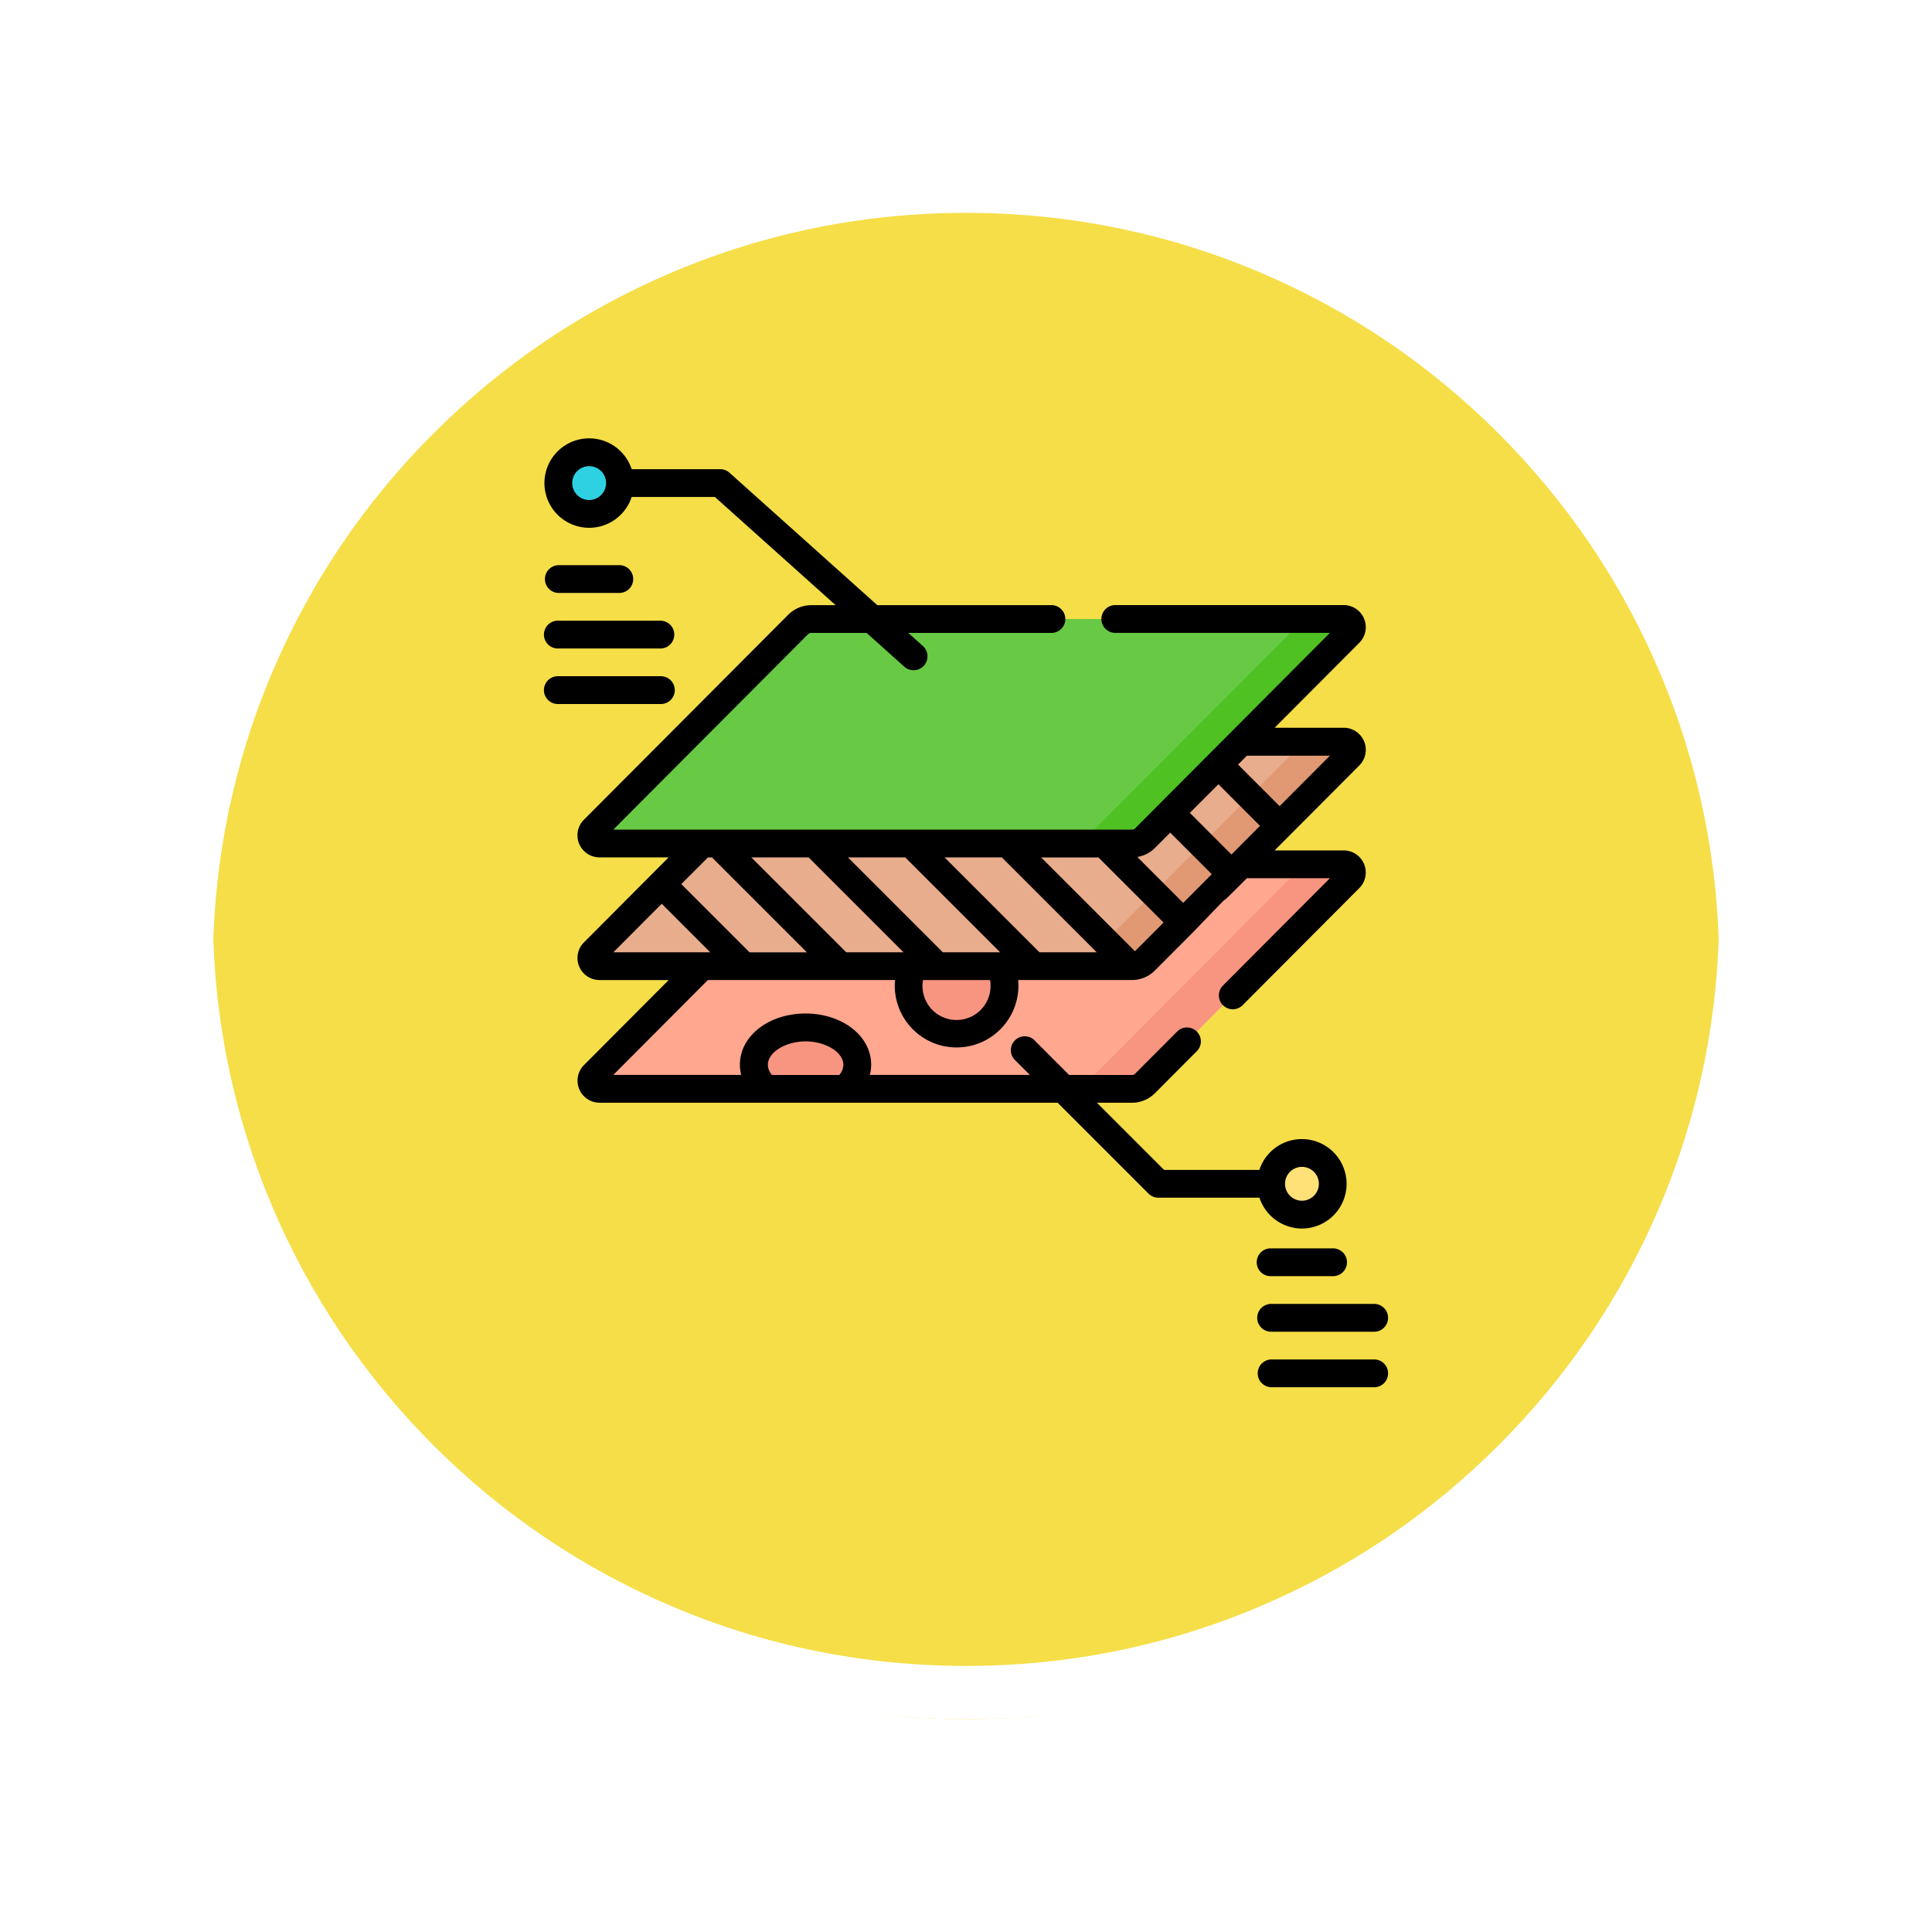 <svg xmlns="http://www.w3.org/2000/svg" xmlns:xlink="http://www.w3.org/1999/xlink" width="108.914" height="108.914" viewBox="0 0 108.914 108.914">
  <defs>
    <filter id="Path_874925" x="0" y="0" width="108.914" height="108.914" filterUnits="userSpaceOnUse">
      <feOffset dy="3" input="SourceAlpha"/>
      <feGaussianBlur stdDeviation="3" result="blur"/>
      <feFlood flood-opacity="0.161"/>
      <feComposite operator="in" in2="blur"/>
      <feComposite in="SourceGraphic"/>
    </filter>
  </defs>
  <g id="Group_1113139" data-name="Group 1113139" transform="translate(-795.086 -8418.05)">
    <g id="Group_1109835" data-name="Group 1109835" transform="translate(-4.414 6471.839)">
      <g id="Group_1107913" data-name="Group 1107913" transform="translate(808.5 1952.211)">
        <g transform="matrix(1, 0, 0, 1, -9, -6)" filter="url(#Path_874925)">
          <g id="Path_874925-2" data-name="Path 874925" transform="translate(9 6)" fill="#f3d82a" opacity="0.859">
            <path d="M 45.457 89.414 C 39.522 89.414 33.766 88.252 28.347 85.96 C 23.113 83.746 18.412 80.577 14.375 76.539 C 10.337 72.502 7.168 67.801 4.954 62.567 C 2.662 57.149 1.5 51.392 1.5 45.457 C 1.5 39.522 2.662 33.766 4.954 28.347 C 7.168 23.113 10.337 18.412 14.375 14.375 C 18.412 10.337 23.113 7.168 28.347 4.954 C 33.766 2.662 39.522 1.5 45.457 1.5 C 51.392 1.5 57.148 2.662 62.566 4.954 C 67.8 7.168 72.502 10.337 76.539 14.375 C 80.576 18.412 83.746 23.113 85.96 28.347 C 88.252 33.766 89.414 39.522 89.414 45.457 C 89.414 51.392 88.252 57.149 85.96 62.567 C 83.746 67.801 80.576 72.502 76.539 76.539 C 72.502 80.577 67.8 83.746 62.566 85.96 C 57.148 88.252 51.392 89.414 45.457 89.414 Z" stroke="none"/>
            <path d="M 45.457 3 C 39.724 3 34.164 4.122 28.932 6.335 C 23.876 8.473 19.335 11.535 15.435 15.435 C 11.535 19.335 8.473 23.876 6.335 28.932 C 4.122 34.164 3 39.724 3 45.457 C 3 51.19 4.122 56.75 6.335 61.982 C 8.473 67.038 11.535 71.579 15.435 75.479 C 19.335 79.379 23.876 82.441 28.932 84.579 C 34.164 86.792 39.724 87.914 45.457 87.914 C 51.19 87.914 56.75 86.792 61.982 84.579 C 67.037 82.441 71.578 79.379 75.478 75.479 C 79.378 71.579 82.44 67.038 84.578 61.982 C 86.791 56.75 87.914 51.19 87.914 45.457 C 87.914 39.724 86.791 34.164 84.578 28.932 C 82.44 23.876 79.378 19.335 75.478 15.435 C 71.578 11.535 67.037 8.473 61.982 6.335 C 56.75 4.122 51.19 3 45.457 3 M 45.457 0 C 70.562 0 90.914 20.352 90.914 45.457 L 90.914 45.457 C 90.914 70.562 70.562 90.914 45.457 90.914 C 20.352 90.914 0 70.562 0 45.457 L 0 45.457 C 0 20.352 20.352 0 45.457 0 Z" stroke="none" fill="#fff"/>
          </g>
        </g>
        <g id="Path_874923" data-name="Path 874923" transform="translate(0 0)" fill="none">
          <path d="M45.457,0A45.457,45.457,0,0,1,90.914,45.457h0A45.457,45.457,0,0,1,0,45.457H0A45.457,45.457,0,0,1,45.457,0Z" stroke="none"/>
          <path d="M 45.457 3 C 39.724 3 34.164 4.122 28.932 6.335 C 23.876 8.473 19.335 11.535 15.435 15.435 C 11.535 19.335 8.473 23.876 6.335 28.932 C 4.122 34.164 3 39.724 3 45.457 C 3 51.19 4.122 56.75 6.335 61.982 C 8.473 67.038 11.535 71.579 15.435 75.479 C 19.335 79.379 23.876 82.441 28.932 84.579 C 34.164 86.792 39.724 87.914 45.457 87.914 C 51.19 87.914 56.75 86.792 61.982 84.579 C 67.037 82.441 71.578 79.379 75.478 75.479 C 79.378 71.579 82.44 67.038 84.578 61.982 C 86.791 56.75 87.914 51.19 87.914 45.457 C 87.914 39.724 86.791 34.164 84.578 28.932 C 82.44 23.876 79.378 19.335 75.478 15.435 C 71.578 11.535 67.037 8.473 61.982 6.335 C 56.75 4.122 51.19 3 45.457 3 M 45.457 0 C 70.562 0 90.914 20.352 90.914 45.457 L 90.914 45.457 C 90.914 70.562 70.562 90.914 45.457 90.914 C 20.352 90.914 0 70.562 0 45.457 L 0 45.457 C 0 20.352 20.352 0 45.457 0 Z" stroke="none" fill="#fff"/>
        </g>
      </g>
    </g>
    <g id="Group_1113138" data-name="Group 1113138" transform="translate(797.242 8442.761)">
      <g id="Group_1113136" data-name="Group 1113136" transform="translate(29.063 0.529)">
        <path id="Path_901332" data-name="Path 901332" d="M65.5,230.182,53.976,241.745a.461.461,0,0,0,.326.786H84.321a1.037,1.037,0,0,0,.735-.305L96.58,230.663a.461.461,0,0,0-.326-.787H66.235A1.038,1.038,0,0,0,65.5,230.182Z" transform="translate(-51.724 -206.389)" fill="#ffa78f"/>
        <circle id="Ellipse_11820" data-name="Ellipse 11820" cx="2.703" cy="2.703" r="2.703" transform="translate(20.002 27.622)" fill="#f89580"/>
        <path id="Path_901333" data-name="Path 901333" d="M328.854,229.877h-3.343a.461.461,0,0,1,.326.787l-11.524,11.563a1.037,1.037,0,0,1-.735.305h3.343a1.037,1.037,0,0,0,.735-.305l11.524-11.563a.461.461,0,0,0-.326-.786Z" transform="translate(-284.326 -206.389)" fill="#f89580"/>
        <path id="Path_901334" data-name="Path 901334" d="M65.5,163.992,53.976,175.555a.461.461,0,0,0,.326.786H84.321a1.037,1.037,0,0,0,.735-.305L96.58,164.473a.461.461,0,0,0-.326-.786H66.235A1.038,1.038,0,0,0,65.5,163.992Z" transform="translate(-51.724 -147.114)" fill="#e8ad8c"/>
        <path id="Path_901335" data-name="Path 901335" d="M328.854,163.687h-3.343a.461.461,0,0,1,.326.787l-11.524,11.563a1.037,1.037,0,0,1-.735.305h3.343a1.037,1.037,0,0,0,.735-.305l11.524-11.563A.461.461,0,0,0,328.854,163.687Z" transform="translate(-284.326 -147.114)" fill="#e19974"/>
        <path id="Path_901336" data-name="Path 901336" d="M65.5,97.8,53.976,109.365a.461.461,0,0,0,.326.787H84.321a1.037,1.037,0,0,0,.735-.305L96.58,98.284a.461.461,0,0,0-.326-.787H66.235A1.038,1.038,0,0,0,65.5,97.8Z" transform="translate(-51.724 -87.84)" fill="#68ca44"/>
        <path id="Path_901337" data-name="Path 901337" d="M328.854,97.5h-3.343a.461.461,0,0,1,.326.787l-11.524,11.563a1.037,1.037,0,0,1-.735.305h3.343a1.037,1.037,0,0,0,.735-.305l11.524-11.563A.461.461,0,0,0,328.854,97.5Z" transform="translate(-284.326 -87.84)" fill="#4fc123"/>
        <circle id="Ellipse_11821" data-name="Ellipse 11821" cx="1.738" cy="1.738" r="1.738" transform="matrix(0.987, -0.16, 0.16, 0.987, 0, 0.556)" fill="#2ed1e2"/>
        <circle id="Ellipse_11822" data-name="Ellipse 11822" cx="1.738" cy="1.738" r="1.738" transform="matrix(0.987, -0.16, 0.16, 0.987, 40.171, 40.063)" fill="#ffe177"/>
        <path id="Path_901338" data-name="Path 901338" d="M144.5,317.87c-1.608,0-2.912.941-2.912,2.1a1.794,1.794,0,0,0,.693,1.36h4.439a1.794,1.794,0,0,0,.693-1.36C147.41,318.811,146.106,317.87,144.5,317.87Z" transform="translate(-130.302 -285.189)" fill="#f89580"/>
      </g>
      <g id="Group_1113137" data-name="Group 1113137" transform="translate(28.536 0)">
        <path id="Path_901339" data-name="Path 901339" d="M29.32,69.994h3.464a.784.784,0,0,0,0-1.567H29.32a.784.784,0,0,0,0,1.567Z" transform="translate(-28.536 -61.278)"/>
        <path id="Path_901340" data-name="Path 901340" d="M29.32,99.959H35.1a.784.784,0,0,0,0-1.567H29.32a.784.784,0,1,0,0,1.567Z" transform="translate(-28.536 -88.112)"/>
        <path id="Path_901341" data-name="Path 901341" d="M35.884,129.141a.784.784,0,0,0-.784-.784H29.32a.784.784,0,1,0,0,1.567H35.1A.784.784,0,0,0,35.884,129.141Z" transform="translate(-28.536 -114.947)"/>
        <path id="Path_901342" data-name="Path 901342" d="M71.239,44.546a2.521,2.521,0,1,0-2.4-3.305H63.468l-3.786-3.786H61.66a1.831,1.831,0,0,0,1.289-.535l2.343-2.351a.784.784,0,1,0-1.11-1.106l-2.344,2.351a.25.25,0,0,1-.179.074H58.115l-1.91-1.91A.784.784,0,1,0,55.1,35.085l.8.8H46.882a2.325,2.325,0,0,0,.073-.575c0-1.618-1.623-2.885-3.7-2.885s-3.7,1.267-3.7,2.885a2.325,2.325,0,0,0,.073.575H32.42l5.33-5.348H48.3c-.009.1-.015.209-.015.314a3.486,3.486,0,1,0,6.972,0c0-.106-.006-.21-.015-.314H61.66A1.831,1.831,0,0,0,62.95,30l2.132-2.139.02-.018.019-.021c3.386-3.516.291-.292,3.015-3.025h4.68l-6.051,6.072a.784.784,0,0,0,1.11,1.106l6.6-6.623a1.245,1.245,0,0,0-.881-2.122H69.7l.826-.829.014-.013.014-.015,3.923-3.936a1.245,1.245,0,0,0-.881-2.122H69.7l4.777-4.793A1.245,1.245,0,0,0,73.592,9.4H60.746a.784.784,0,1,0,0,1.567h12.07L61.84,21.982a.252.252,0,0,1-.18.075H32.419L43.394,11.045a.256.256,0,0,1,.18-.075H46.7l2.142,1.919a.784.784,0,0,0,1.046-1.167l-.839-.752h8.039a.784.784,0,1,0,0-1.567H47.3L38.968,1.938a.784.784,0,0,0-.523-.2H33.453a2.521,2.521,0,1,0,0,1.567h4.692l6.807,6.1H43.574a1.834,1.834,0,0,0-1.29.535L30.76,21.5a1.245,1.245,0,0,0,.882,2.123h3.895c-1.31,1.314-3.739,3.754-4.775,4.792a1.244,1.244,0,0,0,.88,2.123h3.9l-4.776,4.792a1.244,1.244,0,0,0,.88,2.123H57.466l5.124,5.124a.783.783,0,0,0,.554.23h5.7a2.525,2.525,0,0,0,2.4,1.738ZM31.057,3.476a.954.954,0,1,1,.954-.954A.955.955,0,0,1,31.057,3.476ZM43.431,23.624l5.348,5.348h-3.23L40.2,23.624Zm5.446,0,5.348,5.348h-3.23l-5.348-5.348Zm5.445,0,5.349,5.348h-3.23l-5.348-5.348Zm-.636,7.229a1.919,1.919,0,1,1-3.809-.314h3.781A1.928,1.928,0,0,1,53.686,30.853ZM61.839,28.9l-.014.012-5.286-5.285H59.77l3.669,3.669Zm4.693-9.4,2.343,2.344-1.611,1.617L64.92,21.112Zm6.282-1.609-2.833,2.843-2.343-2.344.5-.5Zm-9,4.336,2.343,2.343-1.612,1.618L61.96,23.6a1.805,1.805,0,0,0,.99-.509Zm-25.83,1.4,5.348,5.348H40.1l-3.848-3.847,1.5-1.5h.235Zm-2.836,2.61,2.737,2.737H32.42Zm5.983,9.077c0-.7.995-1.318,2.128-1.318s2.128.616,2.128,1.318a.9.9,0,0,1-.231.575H41.362A.9.9,0,0,1,41.131,35.312ZM71.239,41.07a.954.954,0,1,1-.954.954A.955.955,0,0,1,71.239,41.07Z" transform="translate(-28.536 0)"/>
        <path id="Path_901343" data-name="Path 901343" d="M413.914,438.637h3.464a.784.784,0,1,0,0-1.567h-3.464a.784.784,0,1,0,0,1.567Z" transform="translate(-372.948 -391.406)"/>
        <path id="Path_901344" data-name="Path 901344" d="M413.13,467.819a.784.784,0,0,0,.784.784h5.781a.784.784,0,1,0,0-1.567h-5.781A.784.784,0,0,0,413.13,467.819Z" transform="translate(-372.948 -418.24)"/>
        <path id="Path_901345" data-name="Path 901345" d="M419.695,497h-5.781a.784.784,0,0,0,0,1.567h5.781a.784.784,0,1,0,0-1.567Z" transform="translate(-372.948 -445.074)"/>
      </g>
    </g>
  </g>
</svg>
